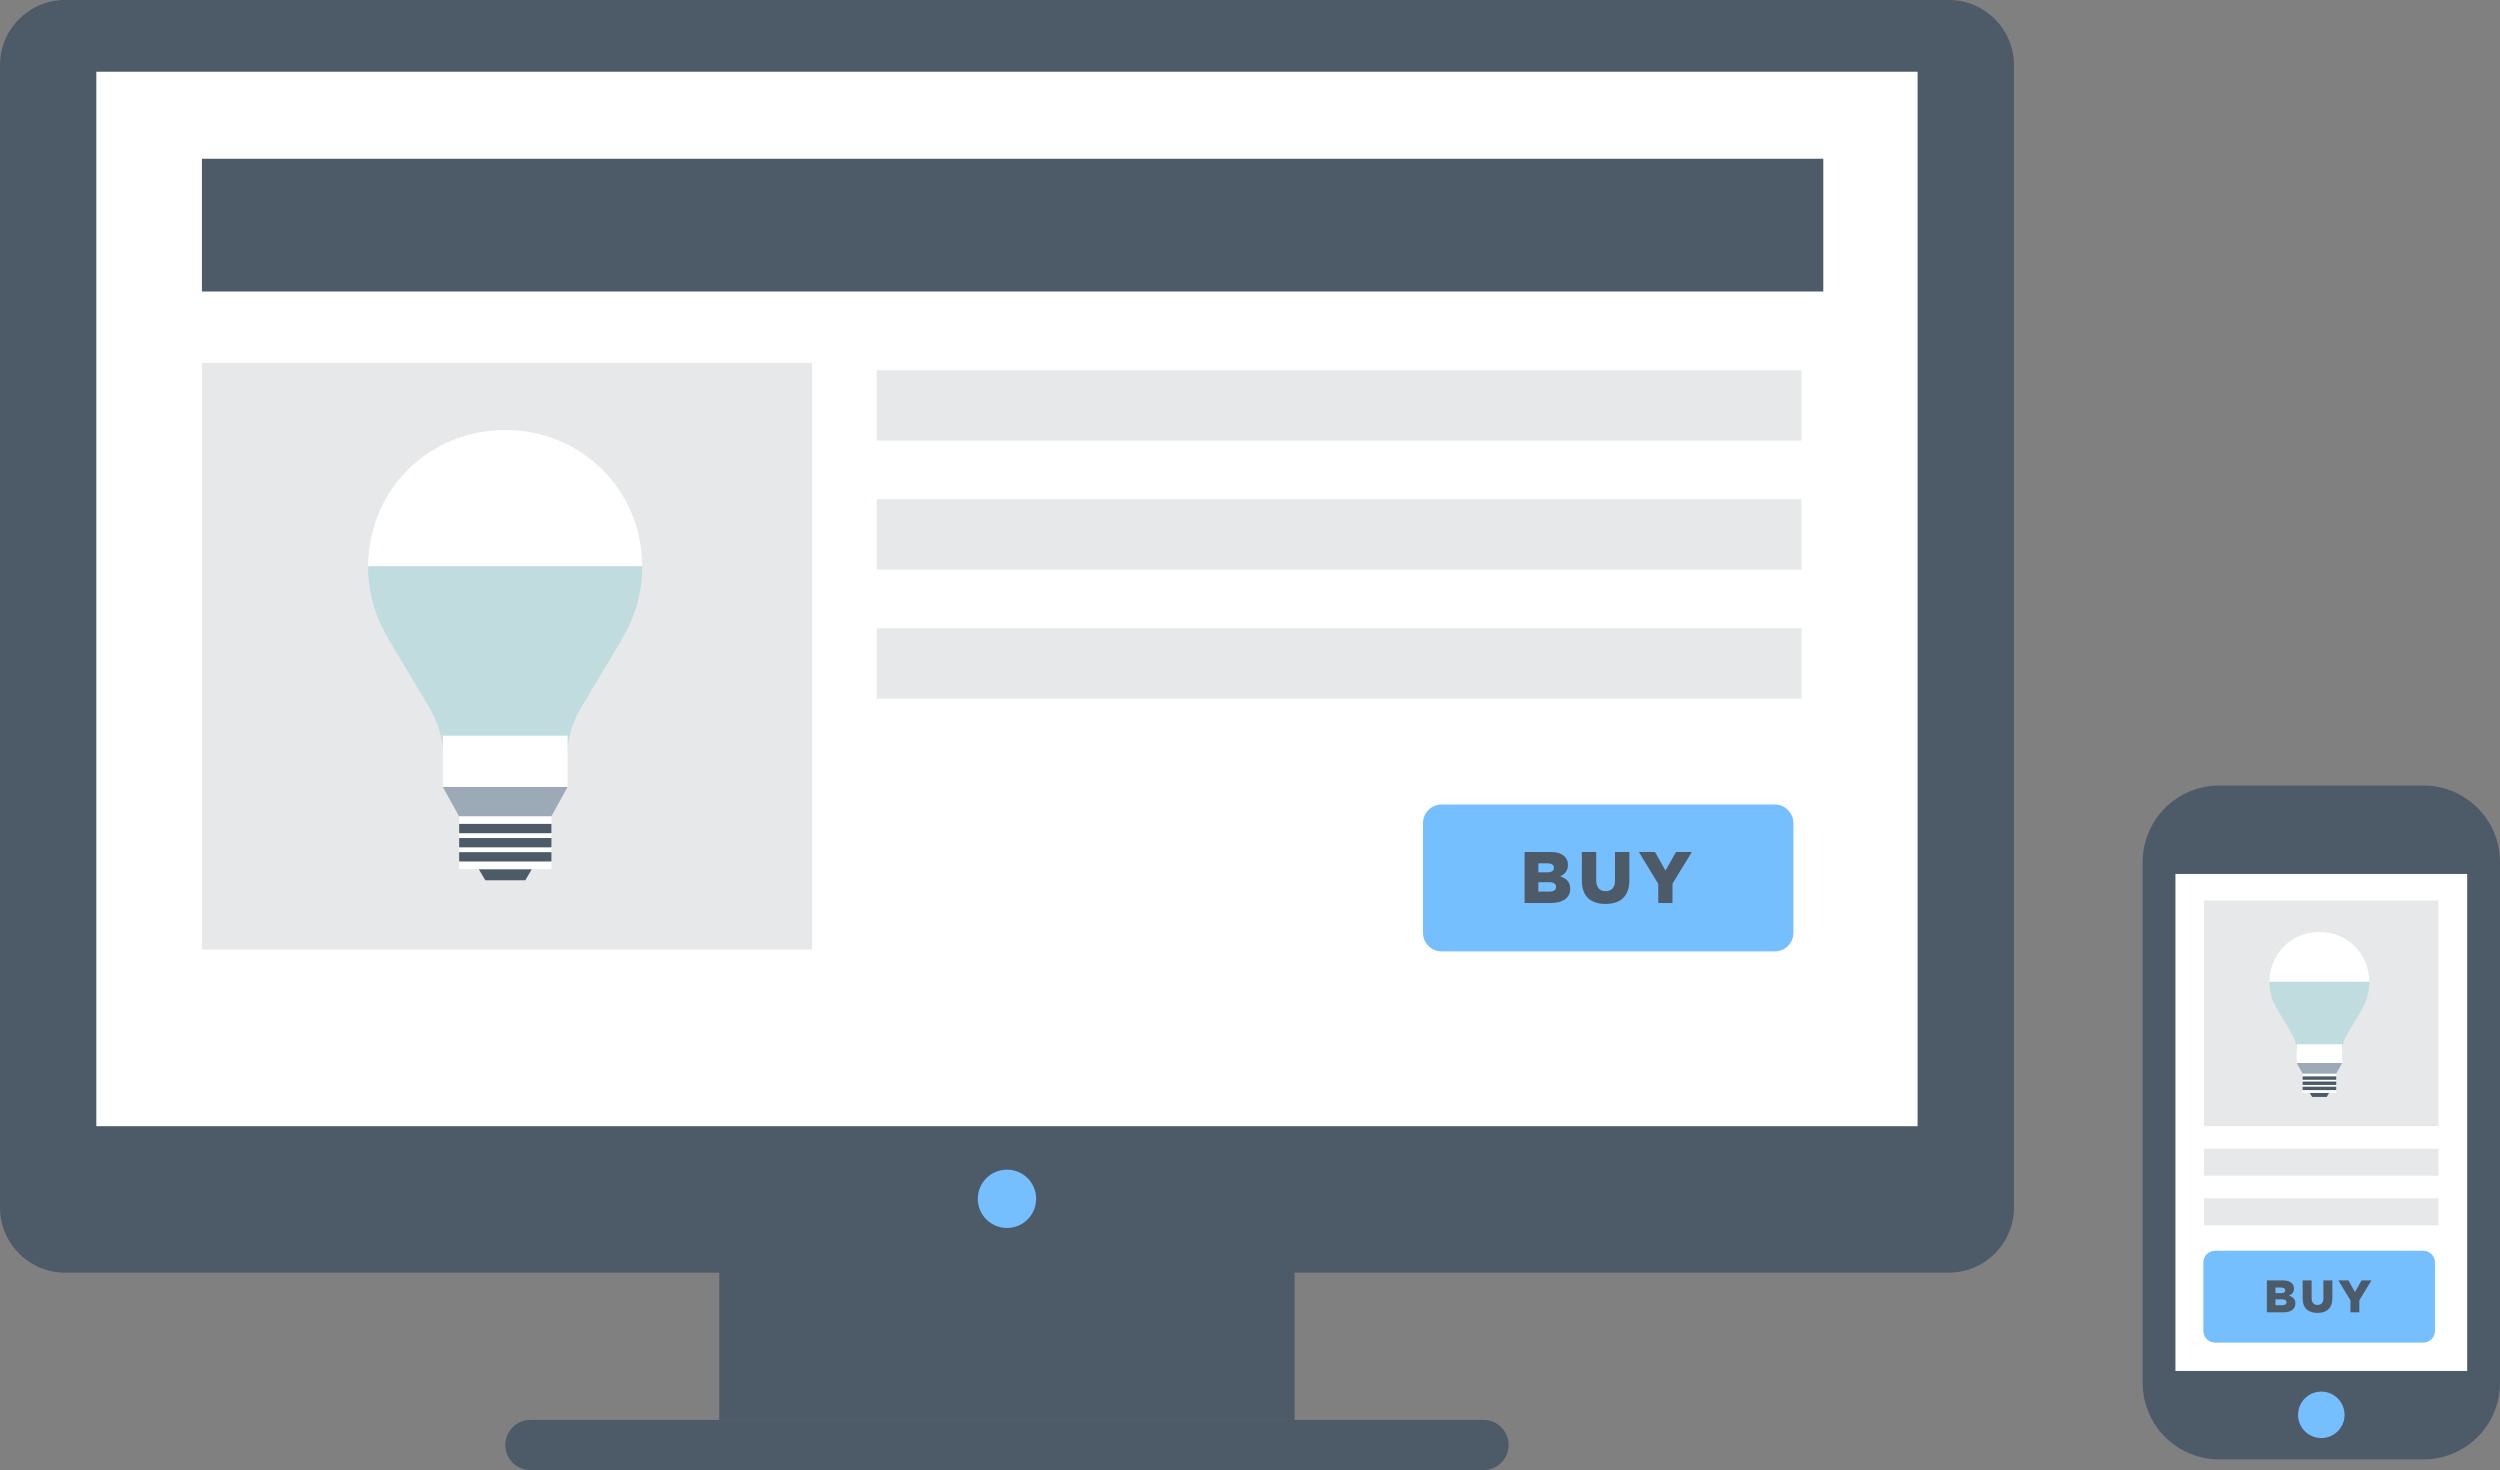 <?xml version="1.0" encoding="utf-8"?>
<!-- Generator: Adobe Illustrator 15.0.2, SVG Export Plug-In . SVG Version: 6.00 Build 0)  -->
<!DOCTYPE svg PUBLIC "-//W3C//DTD SVG 1.1//EN" "http://www.w3.org/Graphics/SVG/1.1/DTD/svg11.dtd">
<svg version="1.1" id="Layer_1" xmlns="http://www.w3.org/2000/svg" xmlns:xlink="http://www.w3.org/1999/xlink" x="0px" y="0px"
	 width="710.09px" height="417.567px" viewBox="0 0 710.09 417.567" enable-background="new 0 0 710.09 417.567"
	 xml:space="preserve">
<rect x="0" y="0" width="710.09" height="417.567" fill="#808080" stroke="none"/>
<g>
	<defs>
		<rect id="SVGID_1_" width="710.09" height="417.567"/>
	</defs>
	<clipPath id="SVGID_2_">
		<use xlink:href="#SVGID_1_"  overflow="visible"/>
	</clipPath>
	<g clip-path="url(#SVGID_2_)">
		<defs>
			<rect id="SVGID_3_" width="710.09" height="417.567"/>
		</defs>
		<clipPath id="SVGID_4_">
			<use xlink:href="#SVGID_3_"  overflow="visible"/>
		</clipPath>
		<path clip-path="url(#SVGID_4_)" fill="#4D5A68" d="M572.028,342.963c0,10.224-8.276,18.515-18.499,18.515H18.506
			C8.284,361.478,0,353.187,0,342.963V18.513C0,8.291,8.284,0,18.506,0h535.023c10.223,0,18.499,8.291,18.499,18.513V342.963z"/>
		<rect x="27.362" y="20.376" clip-path="url(#SVGID_4_)" fill="#FFFFFF" width="517.305" height="299.507"/>
		<rect x="204.311" y="344.667" clip-path="url(#SVGID_4_)" fill="#4D5A68" width="163.407" height="58.63"/>
		<path clip-path="url(#SVGID_4_)" fill="#4D5A68" d="M428.501,410.432c0,3.92-3.199,7.135-7.142,7.135H150.675
			c-3.962,0-7.148-3.215-7.148-7.135c0-3.948,3.186-7.135,7.148-7.135h270.684C425.302,403.297,428.501,406.484,428.501,410.432"/>
		<path clip-path="url(#SVGID_4_)" fill="#75BEFF" d="M294.302,340.497c0,4.584-3.71,8.292-8.292,8.292
			c-4.568,0-8.284-3.708-8.284-8.292c0-4.568,3.716-8.278,8.284-8.278C290.592,332.218,294.302,335.928,294.302,340.497"/>
		<g opacity="0.1" clip-path="url(#SVGID_4_)">
			<g>
				<defs>
					<rect id="SVGID_5_" x="249.008" y="178.458" width="262.676" height="19.995"/>
				</defs>
				<clipPath id="SVGID_6_">
					<use xlink:href="#SVGID_5_"  overflow="visible"/>
				</clipPath>
				<rect x="249.008" y="178.458" clip-path="url(#SVGID_6_)" fill="#0E1821" width="262.676" height="19.995"/>
			</g>
		</g>
		<g opacity="0.1" clip-path="url(#SVGID_4_)">
			<g>
				<defs>
					<rect id="SVGID_7_" x="249.008" y="141.795" width="262.676" height="19.996"/>
				</defs>
				<clipPath id="SVGID_8_">
					<use xlink:href="#SVGID_7_"  overflow="visible"/>
				</clipPath>
				<rect x="249.008" y="141.795" clip-path="url(#SVGID_8_)" fill="#0E1821" width="262.676" height="19.996"/>
			</g>
		</g>
		<g opacity="0.1" clip-path="url(#SVGID_4_)">
			<g>
				<defs>
					<rect id="SVGID_9_" x="249.008" y="105.142" width="262.676" height="19.991"/>
				</defs>
				<clipPath id="SVGID_10_">
					<use xlink:href="#SVGID_9_"  overflow="visible"/>
				</clipPath>
				<rect x="249.008" y="105.142" clip-path="url(#SVGID_10_)" fill="#0E1821" width="262.676" height="19.991"/>
			</g>
		</g>
		<g opacity="0.1" clip-path="url(#SVGID_4_)">
			<g>
				<defs>
					<rect id="SVGID_11_" x="57.36" y="103.073" width="173.306" height="166.646"/>
				</defs>
				<clipPath id="SVGID_12_">
					<use xlink:href="#SVGID_11_"  overflow="visible"/>
				</clipPath>
				<rect x="57.359" y="103.073" clip-path="url(#SVGID_12_)" fill="#0E1821" width="173.307" height="166.646"/>
			</g>
		</g>
		<rect x="57.359" y="45.094" clip-path="url(#SVGID_4_)" fill="#4D5A68" width="460.521" height="37.706"/>
		<path clip-path="url(#SVGID_4_)" fill="#75BEFF" d="M504.119,270.225h-94.652c-2.901,0-5.275-2.374-5.275-5.275v-31.156
			c0-2.901,2.374-5.274,5.275-5.274h94.652c2.9,0,5.274,2.373,5.274,5.274v31.156C509.394,267.851,507.02,270.225,504.119,270.225"
			/>
		<path clip-path="url(#SVGID_4_)" fill="#4D5A68" d="M433.039,241.993h7.43c1.822,0,3.105,0.456,3.954,1.304
			c0.579,0.58,0.933,1.347,0.933,2.34v0.041c0,1.677-0.953,2.67-2.237,3.229c1.761,0.579,2.878,1.572,2.878,3.539v0.041
			c0,2.483-2.029,3.995-5.485,3.995h-7.472V241.993z M439.476,247.768c1.222,0,1.905-0.414,1.905-1.264v-0.041
			c0-0.786-0.622-1.242-1.823-1.242h-2.606v2.547H439.476z M440.056,253.252c1.222,0,1.925-0.476,1.925-1.325v-0.041
			c0-0.785-0.621-1.304-1.967-1.304h-3.062v2.67H440.056z"/>
		<path clip-path="url(#SVGID_4_)" fill="#4D5A68" d="M449.301,250.127v-8.134h4.078v8.051c0,2.091,1.055,3.084,2.669,3.084
			c1.615,0,2.67-0.952,2.67-2.98v-8.154h4.077v8.029c0,4.679-2.669,6.728-6.789,6.728
			C451.888,256.75,449.301,254.661,449.301,250.127"/>
		<polygon clip-path="url(#SVGID_4_)" fill="#4D5A68" points="471.006,251.058 465.499,241.993 470.074,241.993 473.055,247.27 
			476.056,241.993 480.548,241.993 475.041,250.997 475.041,256.482 471.006,256.482 		"/>
		<polygon clip-path="url(#SVGID_4_)" fill="#4D5A68" points="151.05,246.875 149.203,250.028 137.85,250.028 135.99,246.875 		"/>
		<rect x="130.416" y="231.833" clip-path="url(#SVGID_4_)" fill="#FFFFFF" width="26.216" height="15.042"/>
		<rect x="130.416" y="234.017" clip-path="url(#SVGID_4_)" fill="#4D5A68" width="26.216" height="2.646"/>
		<rect x="130.416" y="238.035" clip-path="url(#SVGID_4_)" fill="#4D5A68" width="26.216" height="2.642"/>
		<rect x="130.416" y="242.045" clip-path="url(#SVGID_4_)" fill="#4D5A68" width="26.216" height="2.647"/>
		<polygon clip-path="url(#SVGID_4_)" fill="#9CAAB8" points="161.223,223.524 156.623,231.833 130.389,231.833 125.777,223.524 		
			"/>
		<path clip-path="url(#SVGID_4_)" fill="#C0DCDF" d="M104.549,161.178c0,7.508,2.232,14.404,6.05,20.798l11.657,19.505
			c1.888,3.158,3.491,8.432,3.576,11.807l0.012,0.515h35.281l0.012-0.5c0.085-3.376,1.682-8.583,3.576-11.741l11.657-19.501
			c3.823-6.394,6.044-13.363,6.044-20.87c0-0.09-0.007-0.388-0.007-0.388h-77.852C104.555,160.803,104.549,161.092,104.549,161.178"
			/>
		<path clip-path="url(#SVGID_4_)" fill="#FFFFFF" d="M143.484,122.135c-21.427,0-38.791,16.668-38.929,38.668h77.851
			C182.263,138.803,164.908,122.135,143.484,122.135"/>
		<rect x="125.782" y="208.964" clip-path="url(#SVGID_4_)" fill="#FFFFFF" width="35.441" height="14.563"/>
		<path clip-path="url(#SVGID_4_)" fill="#4D5A68" d="M710.091,392.773c0,12.013-9.742,21.749-21.749,21.749h-58.01
			c-12.012,0-21.746-9.736-21.746-21.749v-147.91c0-12.01,9.734-21.747,21.746-21.747h58.01c12.007,0,21.749,9.737,21.749,21.747
			V392.773z"/>
		<rect x="617.905" y="248.235" clip-path="url(#SVGID_4_)" fill="#FFFFFF" width="82.866" height="141.166"/>
		<path clip-path="url(#SVGID_4_)" fill="#75BEFF" d="M665.936,401.866c0,3.648-2.958,6.599-6.603,6.599
			c-3.647,0-6.605-2.95-6.605-6.599c0-3.647,2.958-6.603,6.605-6.603C662.978,395.263,665.936,398.218,665.936,401.866"/>
		<g opacity="0.1" clip-path="url(#SVGID_4_)">
			<g>
				<defs>
					<rect id="SVGID_13_" x="626.003" y="340.354" width="66.637" height="7.688"/>
				</defs>
				<clipPath id="SVGID_14_">
					<use xlink:href="#SVGID_13_"  overflow="visible"/>
				</clipPath>
				<rect x="626.003" y="340.354" clip-path="url(#SVGID_14_)" fill="#0E1821" width="66.637" height="7.688"/>
			</g>
		</g>
		<g opacity="0.1" clip-path="url(#SVGID_4_)">
			<g>
				<defs>
					<rect id="SVGID_15_" x="626.003" y="326.261" width="66.637" height="7.687"/>
				</defs>
				<clipPath id="SVGID_16_">
					<use xlink:href="#SVGID_15_"  overflow="visible"/>
				</clipPath>
				<rect x="626.003" y="326.262" clip-path="url(#SVGID_16_)" fill="#0E1821" width="66.637" height="7.686"/>
			</g>
		</g>
		<g opacity="0.1" clip-path="url(#SVGID_4_)">
			<g>
				<defs>
					<rect id="SVGID_17_" x="626.003" y="255.777" width="66.637" height="64.075"/>
				</defs>
				<clipPath id="SVGID_18_">
					<use xlink:href="#SVGID_17_"  overflow="visible"/>
				</clipPath>
				<rect x="626.003" y="255.777" clip-path="url(#SVGID_18_)" fill="#0E1821" width="66.637" height="64.076"/>
			</g>
		</g>
		<path clip-path="url(#SVGID_4_)" fill="#75BEFF" d="M688.316,381.338h-59.183c-1.815,0-3.299-1.484-3.299-3.298v-19.482
			c0-1.813,1.483-3.298,3.299-3.298h59.183c1.814,0,3.298,1.484,3.298,3.298v19.482
			C691.614,379.854,690.131,381.338,688.316,381.338"/>
		<path clip-path="url(#SVGID_4_)" fill="#4D5A68" d="M643.872,363.686h4.646c1.14,0,1.942,0.284,2.472,0.815
			c0.363,0.361,0.583,0.841,0.583,1.463v0.024c0,1.048-0.595,1.67-1.397,2.02c1.1,0.362,1.799,0.983,1.799,2.213v0.025
			c0,1.554-1.269,2.498-3.43,2.498h-4.672V363.686z M647.897,367.296c0.763,0,1.19-0.26,1.19-0.789v-0.026
			c0-0.492-0.389-0.776-1.14-0.776h-1.631v1.592H647.897z M648.26,370.726c0.764,0,1.203-0.298,1.203-0.828v-0.026
			c0-0.491-0.389-0.815-1.229-0.815h-1.916v1.67H648.26z"/>
		<path clip-path="url(#SVGID_4_)" fill="#4D5A68" d="M654.04,368.772v-5.086h2.55v5.033c0,1.308,0.66,1.929,1.67,1.929
			s1.668-0.596,1.668-1.863v-5.099h2.551v5.021c0,2.925-1.67,4.206-4.245,4.206S654.04,371.606,654.04,368.772"/>
		<polygon clip-path="url(#SVGID_4_)" fill="#4D5A68" points="667.611,369.354 664.169,363.686 667.029,363.686 668.893,366.986 
			670.77,363.686 673.578,363.686 670.136,369.315 670.136,372.745 667.611,372.745 		"/>
		<polygon clip-path="url(#SVGID_4_)" fill="#4D5A68" points="661.546,310.419 660.873,311.568 656.735,311.568 656.057,310.419 		
			"/>
		<rect x="654.025" y="304.936" clip-path="url(#SVGID_4_)" fill="#FFFFFF" width="9.556" height="5.482"/>
		<rect x="654.025" y="305.732" clip-path="url(#SVGID_4_)" fill="#4D5A68" width="9.556" height="0.965"/>
		<rect x="654.025" y="307.197" clip-path="url(#SVGID_4_)" fill="#4D5A68" width="9.556" height="0.963"/>
		<rect x="654.025" y="308.659" clip-path="url(#SVGID_4_)" fill="#4D5A68" width="9.556" height="0.965"/>
		<polygon clip-path="url(#SVGID_4_)" fill="#9CAAB8" points="665.254,301.908 663.577,304.937 654.016,304.937 652.334,301.908 		
			"/>
		<path clip-path="url(#SVGID_4_)" fill="#C0DCDF" d="M644.597,279.061c0,2.736,0.814,5.312,2.205,7.643l4.249,7.139
			c0.688,1.151,1.273,3.308,1.303,4.539l0.006,0.422h12.859l0.004-0.402c0.031-1.229,0.613-3.237,1.304-4.389l4.249-7.163
			c1.394-2.33,2.202-5.019,2.202-7.756c0-0.033-0.002-0.29-0.002-0.29h-28.377C644.599,278.803,644.597,279.031,644.597,279.061"/>
		<path clip-path="url(#SVGID_4_)" fill="#FFFFFF" d="M658.789,264.708c-7.811,0-14.14,6.095-14.189,14.095h28.376
			C672.923,270.803,666.597,264.708,658.789,264.708"/>
		<rect x="652.336" y="296.601" clip-path="url(#SVGID_4_)" fill="#FFFFFF" width="12.918" height="5.308"/>
	</g>
</g>
</svg>
